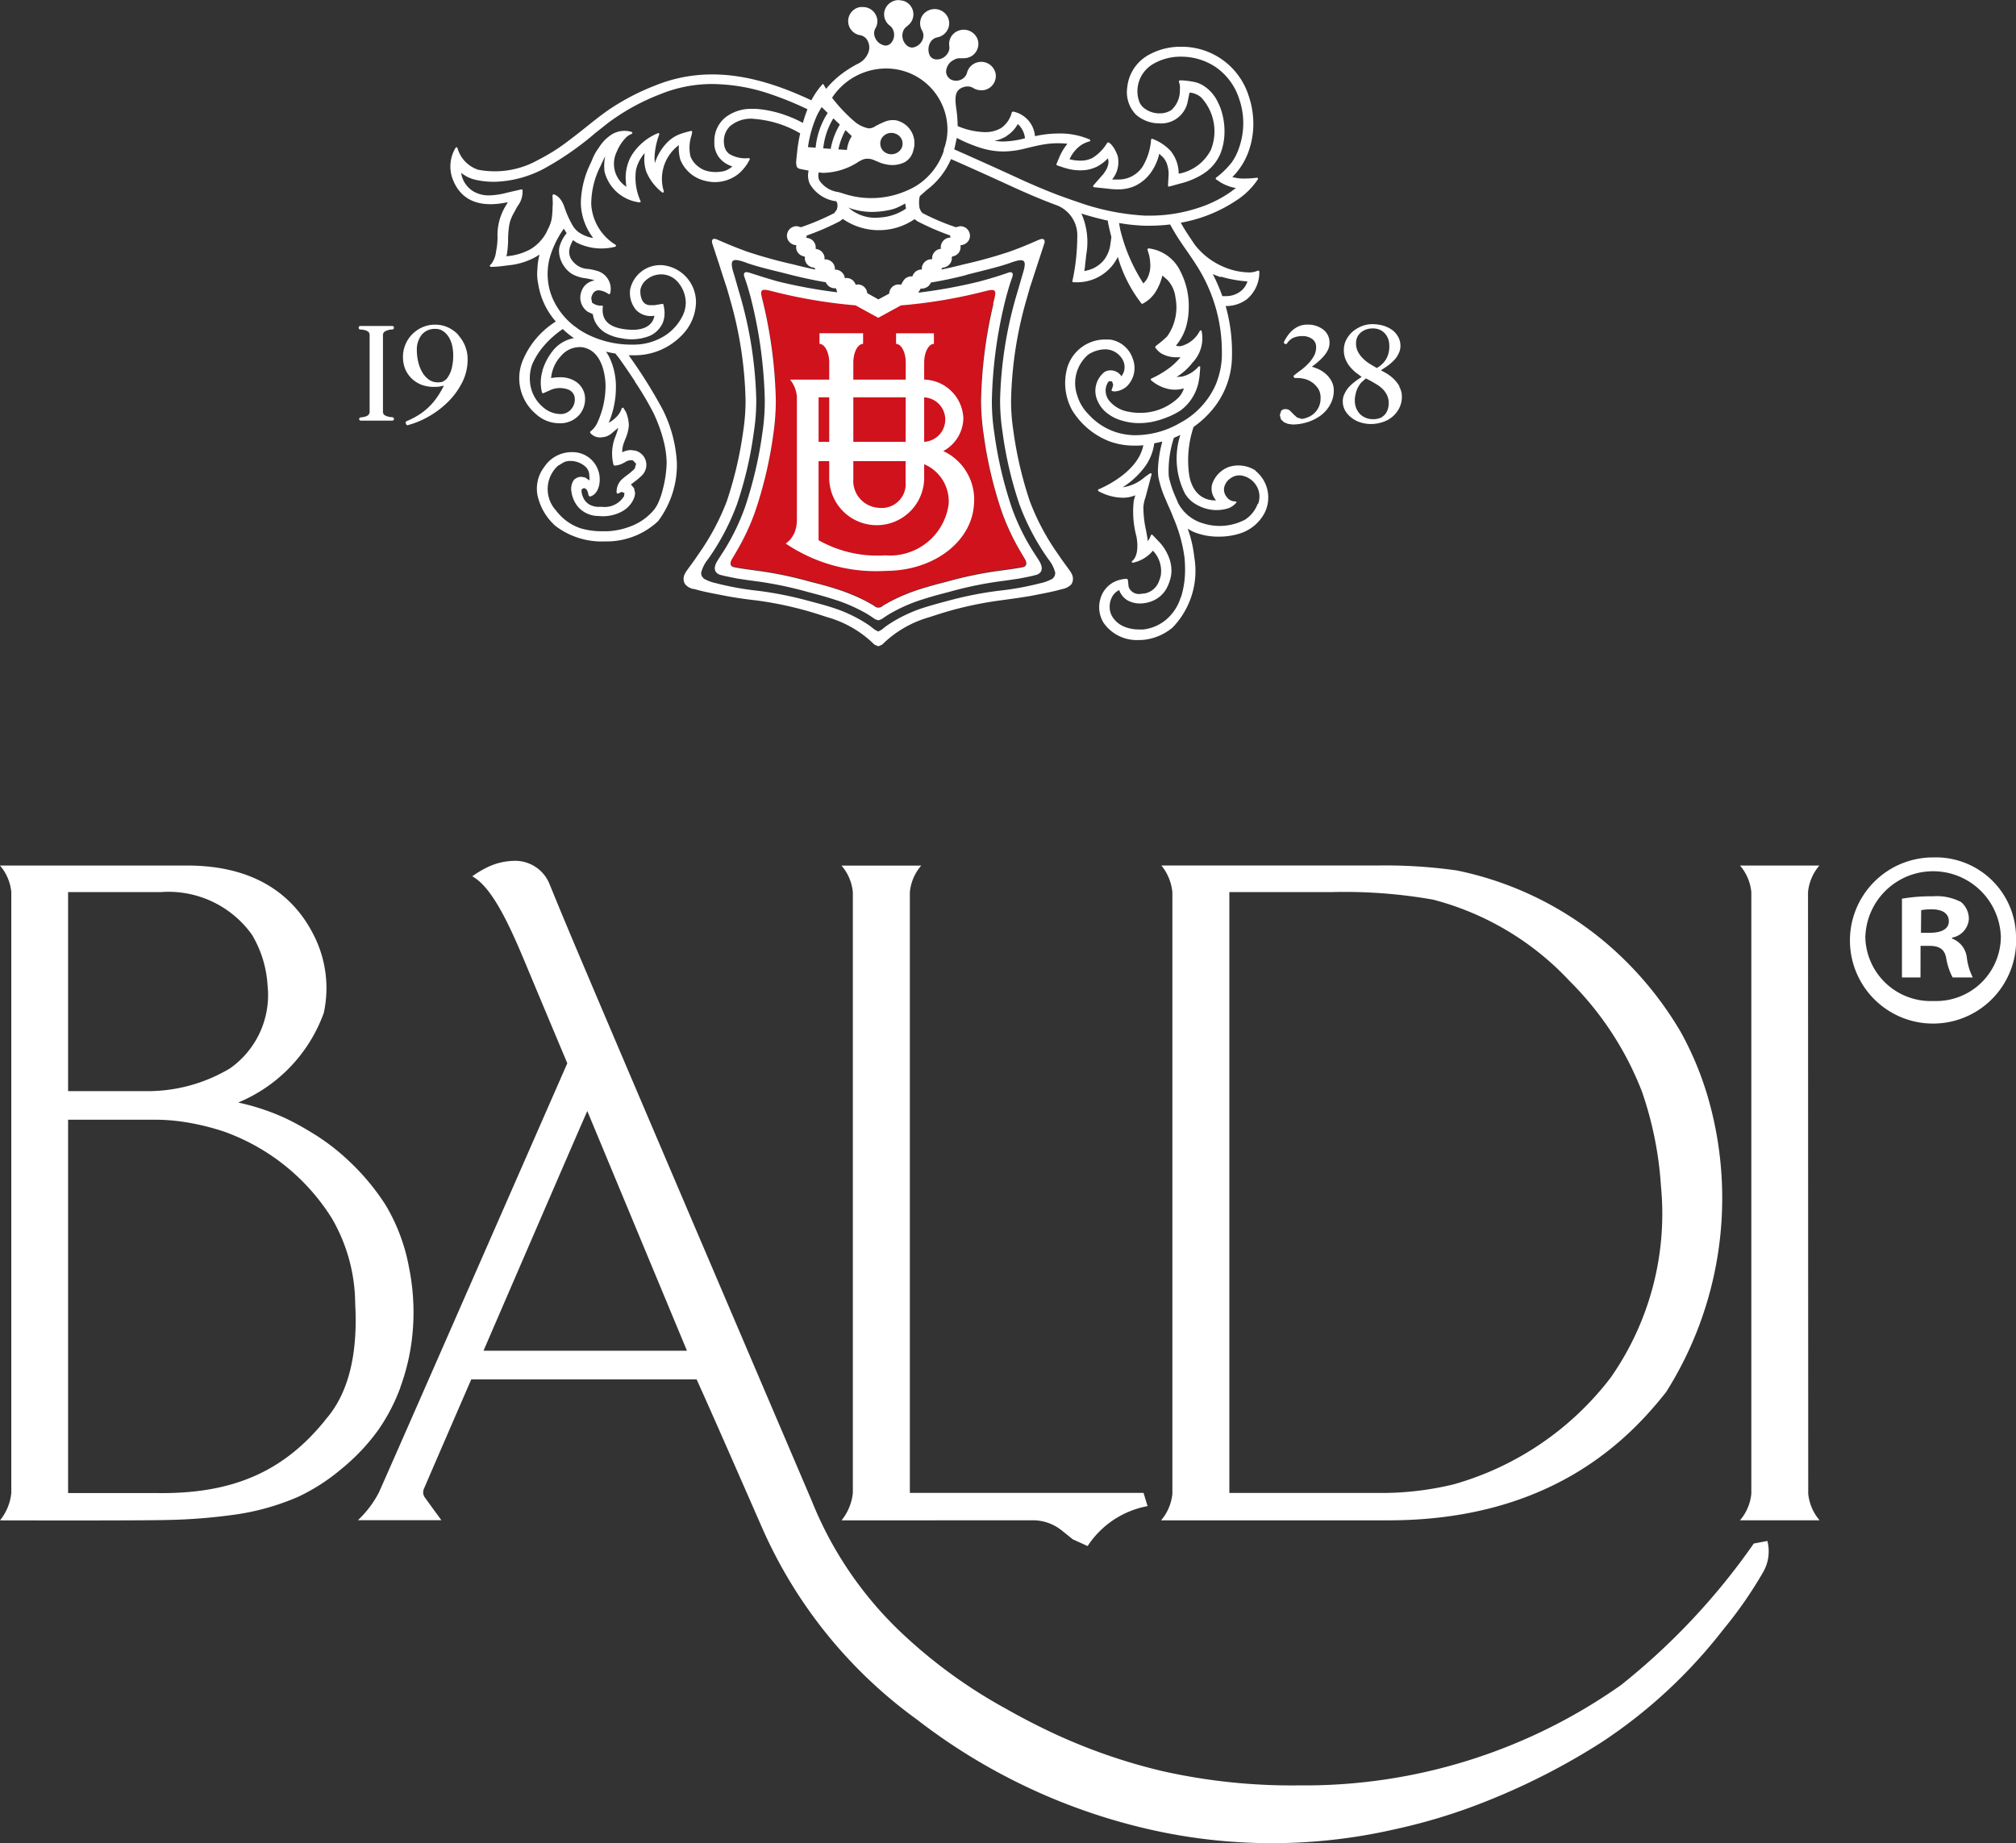 <svg xmlns="http://www.w3.org/2000/svg" width="100.074" height="91.521" viewBox="0 0 100.074 91.521">
  <rect x="0" y="0" width="100.074" height="91.521" fill="#333333" stroke="none"/>
  <g id="baldi_logo" transform="translate(-0.03 0.08)">
    <path id="Path_95" data-name="Path 95" d="M126.921,715.751c2.316-5.364,5.141-11.9,5.153-11.9l4.947,11.9Zm63.737,9.445-.68.127a33.3,33.3,0,0,1-6.587,7.024,27.229,27.229,0,0,1-15.989,4.985,29.311,29.311,0,0,1-6.814-.716,28.2,28.2,0,0,1-6.1-2.221q-.836-.415-1.643-.875a25,25,0,0,1-5.069-3.664,18.458,18.458,0,0,1-4.559-6.648c-13.088-30.656-11.923-27.973-13.043-30.686a1.84,1.84,0,0,0-1.813-1.092,3.2,3.2,0,0,0-1.2.292,5.226,5.226,0,0,0-.8.474c.947.508,1.786,2.266,2.613,4.251s2.107,5.03,2.107,5.03-9.032,20.62-9.361,21.329a5.154,5.154,0,0,1-1.033,1.359h4.144s-.465-.632-.8-1.1a.435.435,0,0,1-.07-.453c.127-.3,1.11-2.574,2.352-5.438H137.5c.777,1.708,2.719,6.159,3.2,7.251a23.355,23.355,0,0,0,7.738,9.639,29.584,29.584,0,0,0,11.475,5.438,27.332,27.332,0,0,0,12.286,0,28.438,28.438,0,0,0,4.577-1.412,33.635,33.635,0,0,0,5.647-2.9,24.966,24.966,0,0,0,4.91-4.24c.408-.453.791-.924,1.165-1.4a20.59,20.59,0,0,0,1.933-2.787,2.062,2.062,0,0,0,.227-1.545m-71.6-6.014c-2.1,2.6-4.677,3.687-8.45,3.612H106.3V704.28H110.6a9.692,9.692,0,0,1,1.471.113,12.107,12.107,0,0,1,1.96.474,10.461,10.461,0,0,1,5.368,4.319,8.526,8.526,0,0,1,1.153,4.233c.109,1.962-.12,4.244-1.5,5.783M106.3,692.98h4.584a5.093,5.093,0,0,1,4.546,2.119,5.563,5.563,0,0,1,.773,2.524,4.451,4.451,0,0,1-1.863,4.106,7.961,7.961,0,0,1-4.169,1.133H106.3Zm16.487,24.6a10.585,10.585,0,0,0,.573-2.345,11.232,11.232,0,0,0-.138-3.626,9.309,9.309,0,0,0-1.156-3.086,11.5,11.5,0,0,0-1.84-2.207,10.737,10.737,0,0,0-1.94-1.459,13.278,13.278,0,0,0-1.212-.657,11.265,11.265,0,0,0-2.332-.773,7.62,7.62,0,0,0,4.251-4.45,5.806,5.806,0,0,0-.555-3.97c-1.006-1.919-2.912-3.347-6.229-3.347h-9.29a2.361,2.361,0,0,1,.562,1.319v29.836a2.563,2.563,0,0,1-.562,1.359s6.855.018,8.327-.02a27.761,27.761,0,0,0,3.125-.238,12.114,12.114,0,0,0,3.335-.906,9.691,9.691,0,0,0,2.15-1.38,10.093,10.093,0,0,0,1.86-1.971,9.354,9.354,0,0,0,1.076-2.076" transform="translate(-102.89 -648.765)" fill="#fff"/>
    <path id="Path_96" data-name="Path 96" d="M296.789,724.965a2.3,2.3,0,0,1,1.4.494l.564.453.734.333a4.532,4.532,0,0,1,2.975-1.983l-.2-.657h-11.6V693.779a2.349,2.349,0,0,1,.564-1.319H287.27a2.36,2.36,0,0,1,.562,1.319V723.61a2.583,2.583,0,0,1-.562,1.36Z" transform="translate(-245.467 -649.561)" fill="#fff"/>
    <path id="Path_97" data-name="Path 97" d="M487.476,693.769a2.374,2.374,0,0,1,.564-1.319H484.1a2.377,2.377,0,0,1,.562,1.319v29.87a2.387,2.387,0,0,1-.562,1.319h3.95a2.384,2.384,0,0,1-.564-1.319Z" transform="translate(-397.696 -649.554)" fill="#fff"/>
    <path id="Path_98" data-name="Path 98" d="M379.608,717.834a14.91,14.91,0,0,1-7.818,5.325,15.222,15.222,0,0,1-3.376.426H360.66V693.751h5.107a25.2,25.2,0,0,1,5,.374,14.13,14.13,0,0,1,6.8,4.061,15.724,15.724,0,0,1,3.58,5.486,17.779,17.779,0,0,1,.938,4.684,14.193,14.193,0,0,1-2.479,9.479m4.974-13.29a15.918,15.918,0,0,0-1.516-3.852,17.279,17.279,0,0,0-3.576-4.305,16.632,16.632,0,0,0-7.527-3.709,25.082,25.082,0,0,0-3.965-.247H357.286a2.465,2.465,0,0,1,.546,1.335v29.859a2.387,2.387,0,0,1-.562,1.319h11.28c8.117,0,11.957-4.054,13.788-6.365a18.033,18.033,0,0,0,2.243-14.033" transform="translate(-299.605 -649.538)" fill="#fff"/>
    <path id="Path_99" data-name="Path 99" d="M80.309,71.35H78.658l-.048.048v.073l.048.05.181.016.161.045.113.077.039.1v3.886l-.039.1-.1.077-.156.048-.174.023-.05.048V76l.05.048h1.625l.05-.048v-.07l-.05-.048-.172-.016-.163-.045-.118-.073-.041-.1V71.762l.039-.1.118-.077.163-.05.174-.016.05-.05V71.4Z" transform="translate(-60.774 -55.244)" fill="#fff"/>
    <path id="Path_100" data-name="Path 100" d="M193.694,575.457a2.606,2.606,0,0,1-.073.634,1.335,1.335,0,0,1-.276.555l-.174.118a.936.936,0,0,1-.242.03.732.732,0,0,1-.453-.143,1.134,1.134,0,0,1-.326-.372,1.814,1.814,0,0,1-.195-.508,2.377,2.377,0,0,1-.066-.544,1.194,1.194,0,0,1,.249-.807.841.841,0,0,1,.659-.281.679.679,0,0,1,.394.111.994.994,0,0,1,.283.3,1.389,1.389,0,0,1,.168.422,2.24,2.24,0,0,1,.052.485m.261-1.013a1.648,1.648,0,0,0-.517-.376,1.487,1.487,0,0,0-.641-.138,1.557,1.557,0,0,0-.635.129,1.709,1.709,0,0,0-.505.347,1.637,1.637,0,0,0-.335.508,1.543,1.543,0,0,0-.122.605,1.641,1.641,0,0,0,.1.589,1.452,1.452,0,0,0,.31.476,1.519,1.519,0,0,0,.483.32,1.75,1.75,0,0,0,.648.116,2,2,0,0,0,.3-.02l.19-.045a4.459,4.459,0,0,1-.34.58,3.172,3.172,0,0,1-.983.922,4.376,4.376,0,0,1-.555.276l-.025.061.039.1.048.032h0a4.349,4.349,0,0,0,1.031-.419,4.563,4.563,0,0,0,.968-.723,3.654,3.654,0,0,0,.714-.965,2.492,2.492,0,0,0,.281-1.171,1.763,1.763,0,0,0-.122-.65,1.781,1.781,0,0,0-.342-.548" transform="translate(-171.166 -557.89)" fill="#fff"/>
    <path id="Path_101" data-name="Path 101" d="M385.6,576.4a1.473,1.473,0,0,0-.378-.258,2.253,2.253,0,0,0-.344-.127c.113-.086.227-.168.308-.245a2.52,2.52,0,0,0,.3-.3,1.413,1.413,0,0,0,.2-.308.828.828,0,0,0,.07-.34.8.8,0,0,0-.315-.655,1.232,1.232,0,0,0-.786-.242,1.048,1.048,0,0,0-.415.077,1.218,1.218,0,0,0-.319.2,1.486,1.486,0,0,0-.249.281,1.927,1.927,0,0,0-.184.315l.018.061.063.034.063-.014a.8.8,0,0,1,.324-.3,1.153,1.153,0,0,1,.471-.086.789.789,0,0,1,.476.15.472.472,0,0,1,.188.392.881.881,0,0,1-.1.428,1.7,1.7,0,0,1-.267.372,2.821,2.821,0,0,1-.358.326c-.107.077-.206.152-.3.227l-.079.059-.016.059.02.039.043.029h.1a1.535,1.535,0,0,1,.453.066,1.208,1.208,0,0,1,.369.2,1.167,1.167,0,0,1,.263.306.851.851,0,0,1,.093.4,1.02,1.02,0,0,1-.127.542,1,1,0,0,1-.29.32,1.044,1.044,0,0,1-.32.154.839.839,0,0,1-.2.043l-.227-.068-.174-.156-.168-.172a.32.32,0,0,0-.227-.089.258.258,0,0,0-.227.093l-.063.206.057.211.15.141.2.082.215.029a2.43,2.43,0,0,0,.777-.125,2.23,2.23,0,0,0,.655-.34,1.665,1.665,0,0,0,.453-.537,1.417,1.417,0,0,0,.172-.7.954.954,0,0,0-.1-.424,1.231,1.231,0,0,0-.265-.354" transform="translate(-319.729 -557.886)" fill="#fff"/>
    <path id="Path_102" data-name="Path 102" d="M397.707,577.588a1.243,1.243,0,0,1,.039-.288,1.312,1.312,0,0,1,.1-.306,1.415,1.415,0,0,1,.184-.279l.227-.2a4.725,4.725,0,0,1,.453.247,1.744,1.744,0,0,1,.374.272,1.133,1.133,0,0,1,.227.32.888.888,0,0,1,.079.39,1.021,1.021,0,0,1-.041.29.785.785,0,0,1-.131.252.68.68,0,0,1-.227.181.839.839,0,0,1-.365.07.906.906,0,0,1-.657-.249.94.94,0,0,1-.258-.707m1.083-1.586-.322-.19a1.9,1.9,0,0,1-.34-.263,1.313,1.313,0,0,1-.263-.342.89.89,0,0,1-.1-.431.708.708,0,0,1,.066-.315.68.68,0,0,1,.181-.227.851.851,0,0,1,.263-.145.947.947,0,0,1,.31-.05.878.878,0,0,1,.358.066.724.724,0,0,1,.258.188.844.844,0,0,1,.163.276,1.119,1.119,0,0,1,.052.344,1.26,1.26,0,0,1-.159.653,1.24,1.24,0,0,1-.471.442m1.133.906a1.642,1.642,0,0,0-.292-.374,1.989,1.989,0,0,0-.367-.279l-.143-.079-.12-.068c.1-.059.2-.125.317-.206a2.285,2.285,0,0,0,.335-.288,1.145,1.145,0,0,0,.227-.329.822.822,0,0,0,.093-.388.906.906,0,0,0-.1-.421,1.087,1.087,0,0,0-.279-.344,1.483,1.483,0,0,0-.442-.227,1.987,1.987,0,0,0-.582-.084,1.451,1.451,0,0,0-.519.1,1.7,1.7,0,0,0-.453.272,1.472,1.472,0,0,0-.317.406,1.146,1.146,0,0,0-.118.512,1.2,1.2,0,0,0,.084.453,1.435,1.435,0,0,0,.211.36,2.34,2.34,0,0,0,.3.3c.1.072.19.143.29.213l-.286.2a2.861,2.861,0,0,0-.324.281,1.333,1.333,0,0,0-.227.333.827.827,0,0,0-.1.4.925.925,0,0,0,.122.471,1.211,1.211,0,0,0,.329.358,1.326,1.326,0,0,0,.453.227,1.743,1.743,0,0,0,.49.073,1.863,1.863,0,0,0,.594-.1,1.413,1.413,0,0,0,.492-.276,1.359,1.359,0,0,0,.331-.433,1.241,1.241,0,0,0,.122-.544.965.965,0,0,0-.127-.494" transform="translate(-330.425 -557.805)" fill="#fff"/>
    <path id="Path_103" data-name="Path 103" d="M276.031,566.892a22.673,22.673,0,0,0-.614,4.8,11.108,11.108,0,0,0,.131,1.727,20.256,20.256,0,0,0,.888,3.777,10.653,10.653,0,0,0,.8,1.765s.195.34.349.594c.1.183.118.349-.073.41-.082.018-.143.027-.227.043-.329.057-.718.109-1.133.163a19.587,19.587,0,0,0-2.422.519c-.48.125-.877.227-1.339.376a8.753,8.753,0,0,0-1.473.614c-.1.052-.34.193-.356.2a.454.454,0,0,1-.227.1.466.466,0,0,1-.227-.1c-.014,0-.254-.15-.353-.2a8.926,8.926,0,0,0-1.473-.614c-.467-.152-.859-.252-1.339-.376a19.666,19.666,0,0,0-2.422-.519c-.428-.054-.816-.107-1.144-.163l-.227-.043c-.2-.061-.184-.227-.077-.41.156-.254.349-.594.349-.594a10.652,10.652,0,0,0,.8-1.765,20.064,20.064,0,0,0,.891-3.777,11.39,11.39,0,0,0,.134-1.727,22.82,22.82,0,0,0-.616-4.8h0l-.034-.136-.025-.1c-.093-.4-.1-.533.392-.41l.084.023a24.906,24.906,0,0,0,4.158.7l1.133.616,1.133-.623a26.418,26.418,0,0,0,4.154-.7l.084-.023c.487-.122.487.014.392.41l-.027.1-.034.136Z" transform="translate(-226.698 -551.91)" fill="#d0121c"/>
    <path id="Path_104" data-name="Path 104" d="M241.619,527.811a1.609,1.609,0,0,1-.619.777,2.706,2.706,0,0,1-2.073.193,2.039,2.039,0,0,1-1.258-1.017l-.018-.032v-.02c-.084-.188-.17-.381-.245-.576l-.05-.143v-.011a3.813,3.813,0,0,1-.15-.546,5.171,5.171,0,0,1,.256-1.908c.106-.043.213-.091.319-.145a3.854,3.854,0,0,0,.227,2.909,1.518,1.518,0,0,0,.628.582,1.956,1.956,0,0,0,1.55.145.989.989,0,0,0,.383-.283l-.016-.041-.039-.011a.5.5,0,0,1-.437-.227.571.571,0,0,1-.122-.453.743.743,0,0,1,.338-.48.734.734,0,0,1,.63-.1,1.081,1.081,0,0,1,.639.492l.011.016a1.036,1.036,0,0,1,.066.882m-3.834,4.622a2.378,2.378,0,0,1-.727,1.119,2.155,2.155,0,0,1-1.133.489h-.227a1.874,1.874,0,0,1-.761-.156,1.25,1.25,0,0,1-.544-.467.934.934,0,0,1-.141-.508,1.022,1.022,0,0,1,.129-.5.766.766,0,0,1,.344-.324h0a.97.97,0,0,0,.431.519,1.294,1.294,0,0,0,.6.145,1.57,1.57,0,0,0,.354-.041,1.484,1.484,0,0,0,.587-.267,1.381,1.381,0,0,0,.408-.494,2.242,2.242,0,0,0,.172-.471,1.517,1.517,0,0,0,.043-.365,1.851,1.851,0,0,0-.177-.768,2.232,2.232,0,0,0-.4-.616c-.381-.4-.381-.4-.4-.4l-.048.036a.836.836,0,0,1-.156.29,1.775,1.775,0,0,0-.036-.279c-.016-.1-.034-.2-.057-.308a5.455,5.455,0,0,1-.12-1.108,1.965,1.965,0,0,1,.1-.467l.034-.122.276-1.036-.018-.048h-.054c-.088.057-.177.122-.27.19a2.091,2.091,0,0,1-1.088.505h0l.2-.14a4.048,4.048,0,0,0,.877-.857,2.518,2.518,0,0,0,.483-1.187c.134-.025.265-.054.4-.088l-.018.068a6.07,6.07,0,0,0-.2,1.344,2.327,2.327,0,0,0,.032.4,5.294,5.294,0,0,0,.347,1.056l.109.256.034.075c.093.206.177.4.247.589a7.425,7.425,0,0,1,.551,1.976c.018.195.027.39.027.573a4.531,4.531,0,0,1-.2,1.389m-2.452-8.046a3.1,3.1,0,0,1-2.125-1.015,2.235,2.235,0,0,1-.576-.954,1.869,1.869,0,0,1,.544-2.024,1.587,1.587,0,0,1,.854-.265.99.99,0,0,1,.793.417.766.766,0,0,1,.109.741l-.1.186a.646.646,0,0,0-.546-.3.593.593,0,0,0-.292.077,1.188,1.188,0,0,0-.329,1.484,1.493,1.493,0,0,0,.394.519,2.119,2.119,0,0,0,.8.417,2.96,2.96,0,0,0,.741.122,3.427,3.427,0,0,0,.739-.059,4.326,4.326,0,0,0,.7-.208,3.563,3.563,0,0,0,.748-.378,2.341,2.341,0,0,0,.886-1.487c.036-.19.054-.474.063-.594v-.082l-.059-.016-.025.02a1.534,1.534,0,0,1-.845.5l-.247.014a2.9,2.9,0,0,0,.791-.707,1.747,1.747,0,0,0,.453-1.586h0l-.045-.029-.043.036a1.459,1.459,0,0,1-.943.755.511.511,0,0,1-.24-.027,2.6,2.6,0,0,0,.5-.922,3.551,3.551,0,0,0,.134-.906,3.742,3.742,0,0,0-.4-1.831,2.014,2.014,0,0,0-1.6-1.169l-.048.034v.032l.079.261a2.129,2.129,0,0,1,.057.4,1.371,1.371,0,0,1-.186.834l-.15.184a8.639,8.639,0,0,1-1.156-2.694c0-.032-.029-.15-.054-.308a9.291,9.291,0,0,0,1.3.134h.213a8.614,8.614,0,0,0,1.024-.063c.082.154.174.315.281.494.152.247.349.535.548.82s.381.56.517.775a7.931,7.931,0,0,1,1.221,4.253v.19a3.871,3.871,0,0,1-.084.707,4.64,4.64,0,0,1-.215.7,3.964,3.964,0,0,1-1.752,1.9,4.438,4.438,0,0,1-2.434.621m-2.608-11.556c-.288-.093-.587-.2-.893-.313l-.032-.014h-.016c-.664-.252-1.373-.548-2.116-.893-1.622-.746-2.959-1.335-3.138-1.414a3.538,3.538,0,0,0,.082-.356l.048-.211a7.2,7.2,0,0,0,1.133.478,3.831,3.831,0,0,0,1.19.195,4.5,4.5,0,0,0,1.079-.15l.2-.048c.256-.061.5-.12.77-.161a4.43,4.43,0,0,1,1.119-.025c-.073.091-.136.179-.181.249a3.316,3.316,0,0,0-.2.369l-.163.392v.036l.029.027.408.136h.011a2.407,2.407,0,0,0,.73.111,1.836,1.836,0,0,0,.829-.181,2.007,2.007,0,0,0,.544-.415l.011.025.023.145a.925.925,0,0,1-.127.417l-.1.152-.032.038.041.032-.045-.023-.5.571v.05l.039.027.768.082a3.424,3.424,0,0,0,.417.025,1.978,1.978,0,0,0,.888-.188,2.091,2.091,0,0,0,.743-.632,2.632,2.632,0,0,0,.426-.947l.19.177a1.015,1.015,0,0,1,.227.453,1.542,1.542,0,0,1,.048.374l-.032.582.018.041h.045l.548-.15a3.853,3.853,0,0,0,1.133-.478,2.216,2.216,0,0,0,.861-1.013,2.984,2.984,0,0,0,.2-1.1,3.432,3.432,0,0,0-.192-1.132,2.42,2.42,0,0,0-.127-.293,1.935,1.935,0,0,0-.775-.872,1.472,1.472,0,0,0-.335-.138,4.221,4.221,0,0,0-.759-.1l-.075.027v.045a.832.832,0,0,1,.048.39,1.3,1.3,0,0,1-.419,1.013,1.033,1.033,0,0,1-.591.168,1.239,1.239,0,0,1-.82-.306.727.727,0,0,1-.193-.3,1.418,1.418,0,0,1-.084-.487,1.541,1.541,0,0,1,.179-.732,1.586,1.586,0,0,1,.594-.623,2.688,2.688,0,0,1,1.4-.367,3.084,3.084,0,0,1,1.67.489,3.03,3.03,0,0,1,1.2,1.586,3.684,3.684,0,0,1-.014,2.493,2.7,2.7,0,0,1-.347.68,4.158,4.158,0,0,1-.637.65l-.018.014-.129.1-.014.068.029.018.141.093.059.043a2.015,2.015,0,0,0,.322.159,1.749,1.749,0,0,0,.453.125h0l-.249.19a6.03,6.03,0,0,1-1.543.775,7.717,7.717,0,0,1-2.506.41h-.2a11.843,11.843,0,0,1-3.3-.659m1.563,2.114a1.627,1.627,0,0,1-.315.748,1.515,1.515,0,0,1-.77.5l-.2.05c0-.059.02-.15.036-.288v-.043c.02-.165.041-.326.054-.478a3.508,3.508,0,0,0-.2-1.956l-.05-.093q.693.215,1.321.353l.014.1c.043.227.1.469.163.709-.011.113-.032.24-.054.394m-5.157-5.4a1.633,1.633,0,0,0,.566-.6,1.112,1.112,0,0,1,.358.707,4.487,4.487,0,0,1-1.074.161,3.315,3.315,0,0,1-.442-.034,1.833,1.833,0,0,0,.591-.227m10.65,6.97a6.145,6.145,0,0,0,1.317.238.986.986,0,0,1-.333.485,1.183,1.183,0,0,1-.707.245h-.206a9.328,9.328,0,0,0-.474-1.094,3.945,3.945,0,0,0,.4.152M222.931,509.7a.562.562,0,0,1,.736-.261.521.521,0,0,1,.279.7.571.571,0,0,1-.736.263.526.526,0,0,1-.279-.7m3.111.566a3.292,3.292,0,0,1-1.217,1.647,2.878,2.878,0,0,1-.469.27,4.384,4.384,0,0,1-3.331.206l-.227-.066a1.336,1.336,0,0,1-.938-.58.569.569,0,0,1-.027-.394l.2.023a3.331,3.331,0,0,0,1.706-.508,1.515,1.515,0,0,1,.324-.17.772.772,0,0,1,.505.041l.238.1a1.493,1.493,0,0,0,.349.109,1.4,1.4,0,0,0,.952-.107.906.906,0,0,0,.422-.591,1.16,1.16,0,0,0-.872-1.486,1.084,1.084,0,0,0-.537.066,4.5,4.5,0,0,0-.476.227.587.587,0,0,1-.338.109,1.587,1.587,0,0,1-.639-.29,7.745,7.745,0,0,1-1.174-1.23,3.213,3.213,0,0,1,2.676-1.453,3.039,3.039,0,0,1,3.052,3.021,2.822,2.822,0,0,1-.19,1.02m-4.734,2.86.116.048c.1.032.193.057.29.082a3.371,3.371,0,0,0,1.065.077,4.17,4.17,0,0,0,.6-.088,1.881,1.881,0,0,0,.428-.147c.165-.075.326-.17.326-.17l.041.254a2.541,2.541,0,0,1-1.276.44,2.014,2.014,0,0,1-1.586-.494m5.053,1.38v.032l.014.082h0a.48.48,0,0,0-.48.492l.011.063a.483.483,0,0,0-.437.408v.111a.483.483,0,0,0-.512.408v.1h-.016a.48.48,0,0,0-.453.342h-.045a.476.476,0,0,0-.41.227l-.111.19-.111-.016a.467.467,0,0,0-.474.453l-.537.29-.555-.31a.471.471,0,0,0-.474-.433l-.1.014a.478.478,0,0,0-.453-.335l-.084.011h0l-.016-.084a.485.485,0,0,0-.465-.342h-.014v-.1a.485.485,0,0,0-.514-.408v-.111a.48.48,0,0,0-.437-.408v-.063a.478.478,0,0,0-.467-.487h0l.016-.082v-.032a12.561,12.561,0,0,0,1.656-.716l.138-.111a3.143,3.143,0,0,0,1.645.557h.02a3.123,3.123,0,0,0,1.9-.546l.129.1a12.642,12.642,0,0,0,1.652.716m2.135,3.385a22.631,22.631,0,0,0-.616,4.8,11.687,11.687,0,0,0,.134,1.727,20.437,20.437,0,0,0,.888,3.777,11.146,11.146,0,0,0,.8,1.765s.193.34.351.6c.1.181.118.347-.079.408l-.227.043c-.329.054-.718.109-1.147.165a19.271,19.271,0,0,0-2.422.517c-.48.122-.872.227-1.339.374a9.207,9.207,0,0,0-1.471.614l-.356.2a.31.31,0,0,1-.453,0l-.353-.2a9.332,9.332,0,0,0-1.473-.614c-.467-.15-.857-.252-1.339-.374a19.27,19.27,0,0,0-2.422-.517c-.428-.057-.818-.111-1.147-.165l-.227-.043c-.2-.061-.184-.227-.077-.408.156-.256.349-.6.349-.6a10.948,10.948,0,0,0,.8-1.765,20.423,20.423,0,0,0,.891-3.777,11.683,11.683,0,0,0,.131-1.727,22.78,22.78,0,0,0-.616-4.8h0l-.034-.136-.023-.1c-.1-.4-.1-.535.39-.41l.084.02a25.176,25.176,0,0,0,4.158.707l.759.417h0l.367.2.367-.2h0l.145-.081.616-.335h0a24.834,24.834,0,0,0,4.156-.7l.084-.02c.487-.125.485.011.392.41l-.025.1-.034.136Zm-1.353-1.432c.707-.186,1.665-.4,2.248-.619.653-.227.748-.111.591.453-.048.15-.249.863-.3,1.029a20.1,20.1,0,0,0-.857,5.336,10.175,10.175,0,0,0,.12,1.6,19.049,19.049,0,0,0,.843,3.605,11.731,11.731,0,0,0,1.437,2.719,1.7,1.7,0,0,1,.34.68l-.029.145-.1.131a2.157,2.157,0,0,1-.6.227,14.554,14.554,0,0,1-2.087.378,17.948,17.948,0,0,0-2.341.453c-.485.127-.854.227-1.283.358a7.119,7.119,0,0,0-1.872.886,3.362,3.362,0,0,0-.295.227h0l-.181.1-.186-.1h0c-.093-.077-.19-.152-.295-.227a7.1,7.1,0,0,0-1.874-.886c-.426-.136-.8-.227-1.283-.358a17.83,17.83,0,0,0-2.338-.453,14.524,14.524,0,0,1-2.085-.378,2.071,2.071,0,0,1-.6-.227l-.106-.131-.029-.145a1.732,1.732,0,0,1,.34-.68,11.731,11.731,0,0,0,1.437-2.719,19.046,19.046,0,0,0,.843-3.605,10.168,10.168,0,0,0,.12-1.6,20.251,20.251,0,0,0-.852-5.345c-.048-.165-.249-.879-.3-1.029-.152-.564-.057-.68.594-.453.582.227,1.541.433,2.248.619.564.143,1.156.272,1.761.374a.49.49,0,0,0,.453.3h.054l.061.2a25.6,25.6,0,0,1-2.934-.537c-.807-.227-1.326-.412-1.486-.453s-.261.023-.188.227c.141.406.154.453.3.972a22.544,22.544,0,0,1,.712,5.144,10.567,10.567,0,0,1-.122,1.647,20.093,20.093,0,0,1-.868,3.691,10.981,10.981,0,0,1-1.051,2.157l-.285.442c-.12.188-.317.562.086.73l.227.059c.227.048.437.091.623.127.335.057.725.109,1.144.165a18.816,18.816,0,0,1,2.357.5c.485.127.861.227,1.3.369a7.968,7.968,0,0,1,1.659.723c.145.088.281.181.41.27l.156.052h0l.154-.052c.129-.088.265-.181.412-.27a7.978,7.978,0,0,1,1.654-.723c.453-.147.82-.242,1.307-.369a18.779,18.779,0,0,1,2.354-.5c.419-.057.809-.109,1.144-.165.186-.036.41-.079.623-.127l.227-.059c.4-.168.2-.542.084-.73l-.286-.442a10.848,10.848,0,0,1-1.049-2.157,19.909,19.909,0,0,1-.863-3.68,10.3,10.3,0,0,1-.125-1.647,22.546,22.546,0,0,1,.712-5.144c.147-.519.159-.566.3-.972.073-.211-.02-.286-.188-.227s-.68.24-1.486.453a25.9,25.9,0,0,1-2.989.544l.018-.034.1-.17h.054a.487.487,0,0,0,.453-.3c.605-.1,1.2-.227,1.761-.374m-6-7.194.308.295-.088.165-.023.05a1.75,1.75,0,0,0-.129.476l-.421-.029a3.341,3.341,0,0,1,.354-.956m-.743.929-.363-.025a3.594,3.594,0,0,1,.5-1.489l.324.31a3.582,3.582,0,0,0-.453,1.2m-.752-.052-.378-.029a5.848,5.848,0,0,1,.453-1.586,4.508,4.508,0,0,1,.227-.4l.3.288a3.852,3.852,0,0,0-.6,1.733m-1.147-1.482a5.556,5.556,0,0,0-1.813-.453h-.2a2.083,2.083,0,0,0-1.287.4,1.5,1.5,0,0,0-.58,1.21v.184a1.223,1.223,0,0,0,.242.628,1.319,1.319,0,0,0,.653.435l-.027.023a1.134,1.134,0,0,1-.349.2,1.8,1.8,0,0,1-.834.016,1.192,1.192,0,0,1-.517-.258,1.133,1.133,0,0,1-.353-.478,1.933,1.933,0,0,1,.05-1.038l.039-.174-.032-.054h-.032l-.141.036-.165.045a3.1,3.1,0,0,0-.326.113,1.757,1.757,0,0,0-.573.408,2.533,2.533,0,0,0-.587,1l-.018-.242a3.642,3.642,0,0,1,.238-1.192l-.014-.054h-.054a2.782,2.782,0,0,0-1.339,1.156,2.237,2.237,0,0,0-.263,1.056,4.015,4.015,0,0,0,.036.453l-.122-.093a1.36,1.36,0,0,1-.356-1.65,2.184,2.184,0,0,1,.417-.662.833.833,0,0,1,.329-.227l.034-.043-.027-.048a1.2,1.2,0,0,0-1.042.147,2.058,2.058,0,0,0-.6.63,2.523,2.523,0,0,0-.319.566l-.073.175a4.681,4.681,0,0,0-.5,1.924v.172a2.966,2.966,0,0,0,.453,1.421l.154.227a1.721,1.721,0,0,1-.576-.2,1.115,1.115,0,0,1-.417-.383,4.832,4.832,0,0,1-.431-.949c-.188-.566-.519-.632-.533-.637l-.041.014-.018.039.014.4-.011.206a4.1,4.1,0,0,1-.027.43,1.525,1.525,0,0,1-.075.349l-.073.188c-.041.077-.084.165-.129.263a2.168,2.168,0,0,1-.793.838,2.946,2.946,0,0,1-1.144.344h-.057a.532.532,0,0,0,.041-.156,5.189,5.189,0,0,0,.05-.614v-.086a4.708,4.708,0,0,1,.059-.7,1.835,1.835,0,0,1,.227-.589l.063-.116A2.336,2.336,0,0,1,204.9,513a1.162,1.162,0,0,0,.227-.773l-.02-.034h-.039l-.7.161a3.687,3.687,0,0,1-.936.138h0a1.5,1.5,0,0,1-.789-.227,1.334,1.334,0,0,1-.537-.75l-.023-.143a1.732,1.732,0,0,0,.709.344,4.131,4.131,0,0,0,.963.1,5.553,5.553,0,0,0,2.427-.646,14.786,14.786,0,0,0,2.549-1.768l.632-.5a10.742,10.742,0,0,1,2.59-1.43,6.8,6.8,0,0,1,2.538-.51,9.087,9.087,0,0,1,2.968.51,16.21,16.21,0,0,1,1.813.743,6.2,6.2,0,0,0-.227.68c-.179-.1-.36-.186-.544-.263m-10.92,7.759a1.767,1.767,0,0,0,.6.206l.116.016c.122.025.227.043.322.07l.091.032a.807.807,0,0,0-.668.573.852.852,0,0,0,.317.977c.023.014.084.041.174.084l.086.039a1.183,1.183,0,0,0,.091.335,1.34,1.34,0,0,0,.546.6,2.242,2.242,0,0,0,.764.258,2.446,2.446,0,0,0,1.434-.12,1.276,1.276,0,0,0,.641-.659,1.31,1.31,0,0,0,.082-.5,1.529,1.529,0,0,0-.054-.372V517.9l-.05-.023-.4.066H211.5a.488.488,0,0,1-.254-.054.43.43,0,0,1-.193-.227.947.947,0,0,1-.077-.383v-.091a.836.836,0,0,1,.285-.492,1.133,1.133,0,0,1,.764-.283h.018a1.088,1.088,0,0,1,.809.4,1.586,1.586,0,0,1,.378,1v.03a1.512,1.512,0,0,1-.15.614,2.476,2.476,0,0,1-.841.97,2.881,2.881,0,0,1-1.57.474h-.125a4.874,4.874,0,0,1-2.076-.453,4.109,4.109,0,0,1-.553-.31l-.134-.1-.029-.025h-.011a3.554,3.554,0,0,1-1.117-1.4,3.065,3.065,0,0,1-.215-.743,3.172,3.172,0,0,1,.054-1.226,4.758,4.758,0,0,1,.714-1.5l.14.227a1.685,1.685,0,0,0-.31.535h0a.88.88,0,0,0-.068.356,1.36,1.36,0,0,0,.274.78,1.281,1.281,0,0,0,.383.358m3.107,5.336a15.26,15.26,0,0,1,.92,1.552,7.442,7.442,0,0,1,.512,1.412,4.709,4.709,0,0,1,.147,1.058,5.75,5.75,0,0,1-.181,1.287,3.949,3.949,0,0,1-.247.732,1.669,1.669,0,0,1-.36.5,2.762,2.762,0,0,1-.947.625,3.651,3.651,0,0,1-1.2.265h-.227a3.72,3.72,0,0,1-1.1-.143,2.5,2.5,0,0,1-.906-.53,2.971,2.971,0,0,1-.333-.367,1.569,1.569,0,0,1,.1-2.207l.3-.181a.82.82,0,0,1,.326-.063,1.133,1.133,0,0,1,.748.288.6.6,0,0,1,.181.344l.016.227v.109l-.215-.145-.179-.034a.517.517,0,0,0-.394.17.791.791,0,0,0-.107.58,1.491,1.491,0,0,0,.227.607,1.255,1.255,0,0,0,.408.392,1.358,1.358,0,0,0,.61.193c.093,0,.186.014.276.014a1.964,1.964,0,0,0,1.024-.258,1.3,1.3,0,0,0,.519-.551.807.807,0,0,0,.093-.351l-.05-.227-.156-.193.136-.1.018-.016a3.394,3.394,0,0,0,.385-.322.741.741,0,0,0,.227-.53.716.716,0,0,0-.134-.422.739.739,0,0,0-.4-.283l-.227-.032a.993.993,0,0,0-.437.111,1.36,1.36,0,0,1,.075-.453l.077-.2a2.079,2.079,0,0,0,.177-.68,1.811,1.811,0,0,0-.15-.68l-.118-.188-.029-.02-.057.036a1.017,1.017,0,0,1-.288.453,1.47,1.47,0,0,1-.358.265,4.519,4.519,0,0,0,.358-1.729V521.9a3.431,3.431,0,0,0-.319-1.36,2.294,2.294,0,0,0-.174-.29,4.6,4.6,0,0,0,.467.093l.181.227c.125.177.453.639.8,1.172m-3.476-2.021a1.64,1.64,0,0,0-.562.426,2.961,2.961,0,0,0-.564,1.038v.03a2.014,2.014,0,0,0-.023,1.063l.025.034h.043l.4-.177a1.132,1.132,0,0,1,.376-.077,1.17,1.17,0,0,1,.417.059.521.521,0,0,1,.342.317.725.725,0,0,1-.118.628.68.68,0,0,1-.58.286,1.326,1.326,0,0,1-.854-.342,1.835,1.835,0,0,1-.653-1.357,1.994,1.994,0,0,1,.118-.77,3.625,3.625,0,0,1,.544-.877l.032-.038a4.768,4.768,0,0,1,.94-.836,3.545,3.545,0,0,0,.292.256,2.356,2.356,0,0,0,.265.193,1.779,1.779,0,0,0-.453.147m34.291,6.431a1.57,1.57,0,0,0-1.341-.177,1.378,1.378,0,0,0-.823.866.868.868,0,0,0,.2.789c-.276.016-1.092-.048-1.326-1.194a5.2,5.2,0,0,1,.208-2.45,4.887,4.887,0,0,0,1.045-1,4.176,4.176,0,0,0,.861-2.511,8.45,8.45,0,0,0-.313-2.493h.045a1.711,1.711,0,0,0,1.013-.342,1.735,1.735,0,0,0,.612-1.371l-.025-.043h-.048a1.05,1.05,0,0,1-.48.086,3.325,3.325,0,0,1-1.2-.267,3.561,3.561,0,0,1-1.457-1.117c-.181-.27-.367-.542-.5-.761-.07-.113-.134-.227-.19-.322a7.233,7.233,0,0,0,2.8-1.133,3.6,3.6,0,0,0,1.033-1.031v-.052l-.048-.018a5,5,0,0,1-.607.041,1.973,1.973,0,0,1-.616-.077l.014-.014a2.814,2.814,0,0,0,.247-.276,3.4,3.4,0,0,0,.58-1.085,4.078,4.078,0,0,0,.188-1.586,4.306,4.306,0,0,0-.227-1.09,3.483,3.483,0,0,0-3.351-2.416,3.238,3.238,0,0,0-1.67.442,2.071,2.071,0,0,0-1,1.586,1.6,1.6,0,0,0,.435,1.344,1.754,1.754,0,0,0,1.16.433,1.339,1.339,0,0,0,1.4-1.047l.068-.333a1.008,1.008,0,0,0,.023-.127h0l.057-.02a1.07,1.07,0,0,1,.517.227,2.476,2.476,0,0,1,.494,2.613,2.248,2.248,0,0,1-1.6,1.187,1.788,1.788,0,0,0-.4-1.133,2.332,2.332,0,0,0-.906-.6h-.041l-.023.036a3,3,0,0,1-.431,1.36,1.425,1.425,0,0,1-1.237.623h-.267a1.346,1.346,0,0,0,.274-1.181c-.206-.551-.442-.659-.453-.664l-.059.018a2.18,2.18,0,0,1-.75.764,1.3,1.3,0,0,1-.6.127,2.09,2.09,0,0,1-.523-.07,1.7,1.7,0,0,1,.571-.7,1.46,1.46,0,0,1,.422-.186l.045-.041-.032-.05a3.705,3.705,0,0,0-1.57-.3,5.143,5.143,0,0,0-.743.057c-.147.02-.283.048-.41.075a1.356,1.356,0,0,0-1.1-1.224l-.05.041a1.339,1.339,0,0,1-.535.782,1.543,1.543,0,0,1-.823.2,3.676,3.676,0,0,1-1.33-.3,6.675,6.675,0,0,0-.077-.929c-.066-.523-.075-.934.5-1.038h.079a.5.5,0,0,1,.288.088h0a.757.757,0,0,0,.376.1h.088a.716.716,0,0,0,.637-.786.73.73,0,0,0-1.423-.1h0a.506.506,0,0,1-.211.308.585.585,0,0,1-.587.048.48.48,0,0,1-.245-.374.68.68,0,0,1,.4-.61.507.507,0,0,1,.27-.075h.208a.784.784,0,0,0,.354-.088.7.7,0,0,0,.342-.426.68.68,0,0,0-.061-.537.736.736,0,0,0-.637-.365.754.754,0,0,0-.351.088.7.7,0,0,0-.367.714h0a.5.5,0,0,1-.075.363.644.644,0,0,1-.476.308h-.07a.372.372,0,0,1-.353-.208.716.716,0,0,1,.075-.7.528.528,0,0,1,.324-.19h0a.719.719,0,0,0,.4-.238.693.693,0,0,0-.091-1,.73.73,0,0,0-.453-.163.745.745,0,0,0-.562.252.709.709,0,0,0-.163.519.753.753,0,0,0,.086.281.492.492,0,0,1,.066.36.63.63,0,0,1-.544.5.428.428,0,0,1-.331-.168.641.641,0,0,1-.136-.6.494.494,0,0,1,.227-.3v-.014a.68.68,0,0,0,.265-.363.7.7,0,0,0-.485-.881l-.208-.032a.73.73,0,0,0-.7.505.7.7,0,0,0,.247.759h0a.521.521,0,0,1,.2.31.607.607,0,0,1-.079.487.4.4,0,0,1-.331.2.646.646,0,0,1-.551-.512.487.487,0,0,1,.061-.36h0a.68.68,0,0,0,.079-.453.718.718,0,0,0-.714-.591H221.9a.707.707,0,0,0,0,1.4.535.535,0,0,1,.3.184.718.718,0,0,1,.127.566,1.014,1.014,0,0,1-.58.68,5.813,5.813,0,0,0-.773.487,4.832,4.832,0,0,0-.779.746c-.059-.1-.109-.195-.131-.227l-.018-.02-.025.016a3.664,3.664,0,0,0-.555.8c-2.341-1.1-5-1.849-7.752-.736a11.521,11.521,0,0,0-2.422,1.285c-.36.258-.707.537-1.047.809s-.68.537-1.02.789a9.311,9.311,0,0,1-1.3.8,4.385,4.385,0,0,1-3,.5,1.58,1.58,0,0,1-1.029-1.088l-.041-.032-.045.02a1.8,1.8,0,0,0-.168,1.518c.4,1.1,1.33,1.5,2.758,1.192l-.15.252a2.813,2.813,0,0,0-.363,1.525,3.69,3.69,0,0,1-.075.68,1.265,1.265,0,0,1-.227.6l-.063.063-.025.041.043.05h.109a5.076,5.076,0,0,0,.6-.054l.184-.023a3.462,3.462,0,0,0,1.344-.412l.19-.12-.023.113a3.267,3.267,0,0,0-.079.614,2.4,2.4,0,0,0,.045.752,3.663,3.663,0,0,0,.87,1.844,4.177,4.177,0,0,0-1.634,1.917,2.321,2.321,0,0,0,.637,2.669,1.727,1.727,0,0,0,1.167.467,1.269,1.269,0,0,0,1-.422,1.215,1.215,0,0,0,.27-.956,1.036,1.036,0,0,0-.478-.711,1.4,1.4,0,0,0-.764-.195,2.411,2.411,0,0,0-.433.041,1.865,1.865,0,0,1,.508-1.117,1.212,1.212,0,0,1,1.045-.415c.974.161,1.133,1.36,1.151,1.872a4.419,4.419,0,0,1-.415,1.892,1.152,1.152,0,0,1-.349.428v.059a.639.639,0,0,0,.528.227l.193-.025a.865.865,0,0,0,.4-.227l.274-.227a4.045,4.045,0,0,1-.181.537,2.252,2.252,0,0,0-.054,1.307l.05.036a1.166,1.166,0,0,0,.34-.079l.168-.084a.528.528,0,0,1,.4-.1l.163.168-.07.245a3.7,3.7,0,0,1-.376.32,2.847,2.847,0,0,0-.295.245.841.841,0,0,0-.227.628l.032.041h.052l.156-.082.15.057-.023.159a1.134,1.134,0,0,1-1.092.528h-.227a.987.987,0,0,1-.424-.129.81.81,0,0,1-.227-.227c-.073-.116-.184-.4-.122-.521l.091-.054a.205.205,0,0,1,.17.12.665.665,0,0,1,.066.227l.059.073h.014c.453-.116.548-.745.453-1.153a1.342,1.342,0,0,0-1.321-1.052,1.629,1.629,0,0,0-1.4.736,1.763,1.763,0,0,0-.274,1.636,2.839,2.839,0,0,0,.823,1.285,3.779,3.779,0,0,0,2.456.775h.156a3.731,3.731,0,0,0,2.493-1.008,4.668,4.668,0,0,0,.931-2.866,6.658,6.658,0,0,0-.709-2.681,24.482,24.482,0,0,0-1.684-2.687h.283a3.245,3.245,0,0,0,2.327-.965,2.4,2.4,0,0,0,.73-1.634,1.842,1.842,0,0,0-1.684-1.876h-.032a1.524,1.524,0,0,0-1.554,1.221,1.328,1.328,0,0,0,.3,1.008,1.011,1.011,0,0,0,.906.281c-.023.174-.17.7-1.079.7a3.011,3.011,0,0,1-.494-.043c-.739-.122-1.06-.483-.986-1.1v-.041l-.041-.014h-.016a.725.725,0,0,1-.478-.15l-.041-.227c.057-.258.181-.387.376-.387a.988.988,0,0,1,.487.19h.045l.032-.034a.929.929,0,0,0-.7-1.133,2.729,2.729,0,0,0-.381-.081,1.013,1.013,0,0,1-.77-.378.692.692,0,0,1-.159-.655v-.025a2.586,2.586,0,0,1,.163-.374l.177.12a2.745,2.745,0,0,0,1.926.206l.041-.041-.02-.048a2.531,2.531,0,0,1-1.217-2.023,4.154,4.154,0,0,1,.453-1.876c.073-.161.154-.335.24-.514a2.513,2.513,0,0,0-.034.77,2.041,2.041,0,0,0,1.743,1.532l.048-.016v-.045a2.8,2.8,0,0,1-.227-1.559,1.935,1.935,0,0,1,.426-.825l-.014.227a1.955,1.955,0,0,0,.093.68,2.534,2.534,0,0,0,.8,1.047h.057l.02-.052a2.09,2.09,0,0,1,.743-2.3,2.322,2.322,0,0,0,.07.712,1.758,1.758,0,0,0,1.264,1.067,1.877,1.877,0,0,0,1.6-.331,2.2,2.2,0,0,0,.585-.739v-.045l-.043-.02a1.562,1.562,0,0,1-.972-.206.68.68,0,0,1-.258-.492,1.033,1.033,0,0,1,.283-.875,1.586,1.586,0,0,1,1.23-.372,5.3,5.3,0,0,1,2.266.718,7.434,7.434,0,0,0-.141.82c-.023.227-.039.331-.05.5a.68.68,0,0,0,.027.342c.054.1.195.109.29.129s.206.039.292.059a1.009,1.009,0,0,0,.059.657,1.764,1.764,0,0,0,1.262.857h.045a.329.329,0,0,1,.066.206h0v.082h0l-.025.093v.025l-.134.188a12.623,12.623,0,0,1-1.65.7l-.2-.05h-.016a.478.478,0,0,0-.483.453.453.453,0,0,0,.129.338.485.485,0,0,0,.338.15h0l-.011.079a.453.453,0,0,0,.129.34.485.485,0,0,0,.279.141l.027.034v.113a.478.478,0,0,0,.453.408l.061.068v.027c-.372-.077-.739-.161-1.09-.254a23.272,23.272,0,0,1-2.3-.637c-.832-.3-1.346-.546-1.509-.609s-.279,0-.206.227l.329,1c.245.768.358,1.113.369,1.133.066.227.129.44.195.68a19.462,19.462,0,0,1,.752,4.926,9.878,9.878,0,0,1-.111,1.525,19.191,19.191,0,0,1-.818,3.51,11.881,11.881,0,0,1-1.385,2.6c-.557.834-.761.965-.761,1.255a.453.453,0,0,0,.091.286.7.7,0,0,0,.453.227c.483.141,1.047.238,1.541.335.453.088.968.161,1.539.227a17.815,17.815,0,0,1,2.266.453c.489.129.843.249,1.251.381a5.394,5.394,0,0,1,2.332,1.36l.193.082h0l.19-.082a5.423,5.423,0,0,1,2.332-1.36c.408-.131.761-.251,1.251-.381a17.913,17.913,0,0,1,2.266-.453c.573-.077,1.092-.149,1.539-.227.494-.1,1.056-.195,1.541-.335a.847.847,0,0,0,.453-.227.453.453,0,0,0,.088-.286c0-.29-.2-.421-.761-1.255a11.683,11.683,0,0,1-1.38-2.6,19,19,0,0,1-.818-3.51,9.609,9.609,0,0,1-.111-1.525,19.364,19.364,0,0,1,.75-4.926c.066-.227.131-.453.193-.68.014-.029.127-.374.372-1.133l.329-1c.073-.211-.043-.281-.2-.227s-.68.313-1.511.61a23.111,23.111,0,0,1-2.3.637c-.349.093-.721.177-1.09.254v-.027l.061-.068a.485.485,0,0,0,.453-.408v-.113l.027-.034a.5.5,0,0,0,.281-.141.453.453,0,0,0,.127-.34v-.079h0a.49.49,0,0,0,.338-.15.453.453,0,0,0,.129-.338.476.476,0,0,0-.483-.453h-.016l-.2.05a11.412,11.412,0,0,1-1.652-.7l-.061-.066-.027-.039-.063-.141a1.771,1.771,0,0,1-.023-.344.767.767,0,0,1,.043-.261l.34-.3a3.766,3.766,0,0,0,1.2-1.532c.295.127,1.586.7,3.088,1.391.766.349,1.486.655,2.173.906a1.6,1.6,0,0,1,1.008,1.573,10.53,10.53,0,0,1-.242,2.184v.041l.039.02h.086a2.253,2.253,0,0,0,2.13-1.258h0a6.834,6.834,0,0,0,1.176,2.316l.034.018a1.645,1.645,0,0,0,.653-.582,2.737,2.737,0,0,0,.349-.827l.261.227a1.568,1.568,0,0,1,.39.877,2.491,2.491,0,0,1-.415,1.917,5.464,5.464,0,0,1-.569.48l-.027.063a1.037,1.037,0,0,0,.3.3,1.456,1.456,0,0,0,.759.193h.2a3.377,3.377,0,0,1-.453.453,4.7,4.7,0,0,1-1,.607l-.027.036.016.043a1.934,1.934,0,0,0,.952.453,1.5,1.5,0,0,0,.68-.048,1.133,1.133,0,0,1-.31.5,2.719,2.719,0,0,1-1.894.716,2.622,2.622,0,0,1-.526-.052,1.586,1.586,0,0,1-.995-.571.852.852,0,0,1-.161-.487.784.784,0,0,1,.154-.453h.165l.057.163a.848.848,0,0,1-.068.227l-.014.066.032.027.122.018a1,1,0,0,0,.614-.261,1.276,1.276,0,0,0,.283-1.373,1.4,1.4,0,0,0-1.147-.945h-.211a1.956,1.956,0,0,0-1.89,1.4,2.81,2.81,0,0,0,.24,2.107,3.766,3.766,0,0,0,1.856,1.55,3.546,3.546,0,0,0,1.255.211,3.368,3.368,0,0,0,.424-.018c-.267,1.412-2.207,2.182-2.225,2.191l-.034.038.027.048a2.584,2.584,0,0,0,1.2.329,1.564,1.564,0,0,0,.634-.122l-.075.265a4.744,4.744,0,0,0,.131,1.777l.011.059c.15.927-.215,1.162-.227,1.162l-.02.061.059.027a1.767,1.767,0,0,0,.995-.6,1.455,1.455,0,0,1,.387,1.255,2.121,2.121,0,0,1-.131.367.938.938,0,0,1-.653.5l-.242.027a.539.539,0,0,1-.566-.356l-.036-.331v-.016l-.05-.05a1.565,1.565,0,0,0-.612.145,1.339,1.339,0,0,0-.7.836,1.482,1.482,0,0,0,.152,1.2,2,2,0,0,0,1.743.859,2.633,2.633,0,0,0,.265-.011,2.679,2.679,0,0,0,1.421-.61,4.052,4.052,0,0,0,1.076-3.5,6.15,6.15,0,0,0-.326-1.409,2.463,2.463,0,0,0,.31.17,3.236,3.236,0,0,0,1.235.227,3.4,3.4,0,0,0,1.133-.186,2.11,2.11,0,0,0,1.133-.981,1.7,1.7,0,0,0-.453-2.105" transform="translate(-179.159 -502.87)" fill="#fff"/>
    <path id="Path_105" data-name="Path 105" d="M286.73,577.264c0-.514-.215-.931-.48-.931v-.53h1.878v.528c-.265,0-.483.417-.483.931v5.665h0a2.357,2.357,0,1,1-4.713,0v-5.665c0-.514-.227-.931-.483-.931v-.53h2.164v.53c-.267,0-.485.417-.485.931v5.776a1.339,1.339,0,0,0,1.273,1.432,1.187,1.187,0,0,0,1.323-1.28v-.8Z" transform="translate(-241.739 -559.336)" fill="#fff"/>
    <path id="Path_106" data-name="Path 106" d="M283.125,592.183a2.94,2.94,0,0,1-3.145,2.513,5.92,5.92,0,0,1-3.308-.752v-3.925h4.294a2,2,0,0,1,2.16,2.164m-6.453-3.281v-2.053h5.182a1.106,1.106,0,1,1,0,2.212h-5.182Zm6.2.609h0a1.885,1.885,0,0,0,.986-1.629,2,2,0,0,0-2.085-1.912h-6.517a1.547,1.547,0,0,1,.338.836v6.159a1.732,1.732,0,0,1-.1.562,1.553,1.553,0,0,1-.227.383l-.17.159-.059.039a7.988,7.988,0,0,0,4.944,1.36c2.452,0,4.285-1.486,4.4-3.277a2.656,2.656,0,0,0-1.518-2.672" transform="translate(-236.008 -567.202)" fill="#fff"/>
    <path id="Path_107" data-name="Path 107" d="M511.721,694.411h.453c.521,0,.931-.165.931-.571,0-.356-.27-.594-.861-.594a2.683,2.683,0,0,0-.512.043Zm-.023,2.218h-.92v-3.911a8.457,8.457,0,0,1,1.536-.118,2.587,2.587,0,0,1,1.4.286,1.1,1.1,0,0,1,.385.859,1.011,1.011,0,0,1-.834.906v.048a1.136,1.136,0,0,1,.734.954,3.024,3.024,0,0,0,.295.977h-1a3.16,3.16,0,0,1-.319-.954c-.073-.428-.32-.616-.834-.616h-.44Zm-2.74-2.051a3.248,3.248,0,0,0,3.4,3.22,3.21,3.21,0,0,0,3.329-3.193,3.365,3.365,0,0,0-6.725-.027m7.478,0a4.125,4.125,0,1,1-4.11-3.909,3.982,3.982,0,0,1,4.11,3.909" transform="translate(-416.335 -648.177)" fill="#fff"/>
  </g>
</svg>
